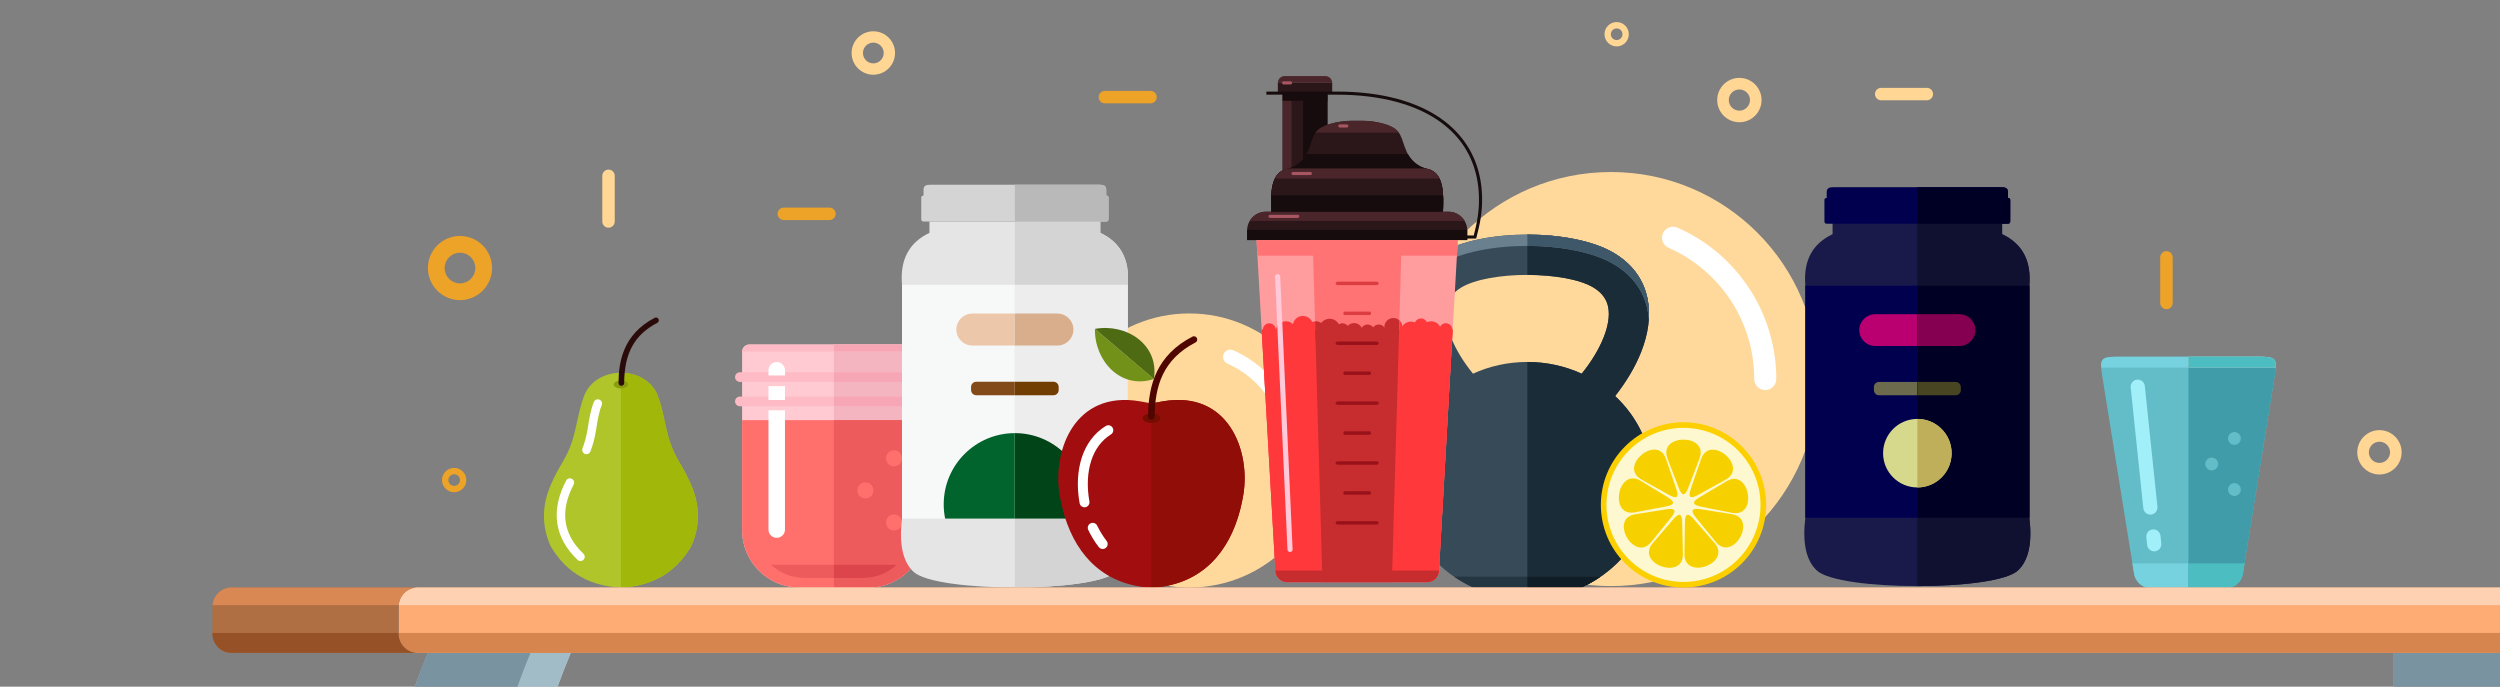 <?xml version="1.0" encoding="iso-8859-1"?>
<!-- Generator: Adobe Illustrator 23.0.1, SVG Export Plug-In . SVG Version: 6.00 Build 0)  -->
<svg version="1.1" id="Layer_1" xmlns="http://www.w3.org/2000/svg" xmlns:xlink="http://www.w3.org/1999/xlink" x="0px" y="0px"
	 viewBox="0 0 1500.001 412" style="enable-background:new 0 0 1500.001 412;" xml:space="preserve">
<rect x="0" y="0" width="1500.001" height="412" fill="#808080" stroke="none"/>
<g>
	<g>
		<path style="fill-rule:evenodd;clip-rule:evenodd;fill:#FFD99C;" d="M966.566,103.215c-68.608,0-124.216,55.605-124.216,124.215
			c0,68.609,55.607,124.227,124.216,124.227s124.229-55.617,124.229-124.227C1090.795,158.82,1035.176,103.215,966.566,103.215"/>
		<g>
			<path style="fill:#FFFFFF;" d="M1059.152,234.047c3.651,0,6.617-2.969,6.617-6.617c0-39.343-23.281-75-59.301-90.84
				c-3.348-1.469-7.24,0.047-8.709,3.383c-1.467,3.348,0.049,7.242,3.385,8.707c31.23,13.73,51.41,44.652,51.41,78.75
				C1052.555,231.078,1055.515,234.047,1059.152,234.047z"/>
		</g>
	</g>
	<g>
		<path style="fill-rule:evenodd;clip-rule:evenodd;fill:#FFD99C;" d="M713.568,188.069c-45.411,0-82.218,36.805-82.218,82.217
			s36.807,82.226,82.218,82.226c45.412,0,82.227-36.813,82.227-82.226S758.981,188.069,713.568,188.069"/>
		<g>
			<path style="fill:#FFFFFF;" d="M774.851,274.667c2.417,0,4.38-1.966,4.38-4.381c0-26.041-15.409-49.643-39.251-60.126
				c-2.216-0.972-4.792,0.03-5.765,2.239c-0.971,2.215,0.033,4.793,2.241,5.763c20.671,9.089,34.028,29.556,34.028,52.124
				C770.484,272.701,772.443,274.667,774.851,274.667z"/>
		</g>
	</g>
	<g>
		<path style="fill-rule:evenodd;clip-rule:evenodd;fill:#374A58;" d="M969.086,237.631c13.826,12.914,22.402,30.856,22.402,50.705
			c0,28.28-17.394,52.691-42.593,64.176h-64.989c-25.205-11.484-42.606-35.896-42.606-64.176c0-19.849,8.577-37.791,22.41-50.705
			c-6.603-8.417-12.046-17.448-15.581-26.398c-4.268-10.793-5.936-21.704-3.908-31.802c2.188-10.913,8.404-20.434,19.835-27.411
			c24.646-15.02,80.037-15.02,104.682,0c11.426,6.978,17.655,16.498,19.83,27.411c2.026,10.098,0.372,21.009-3.896,31.802
			C981.138,220.183,975.695,229.214,969.086,237.631 M916.402,217.176c11.684,0,22.742,2.53,32.608,7.037
			c5.662-6.977,10.291-14.475,13.199-21.852c2.629-6.643,3.734-12.936,2.682-18.208c-0.895-4.455-3.615-8.455-8.697-11.557
			c-16.702-10.188-62.896-10.188-79.584,0c-5.089,3.102-7.803,7.102-8.697,11.557c-1.06,5.272,0.055,11.565,2.675,18.208
			c2.916,7.377,7.543,14.874,13.199,21.852C893.644,219.706,904.716,217.176,916.402,217.176z"/>
		<path style="fill-rule:evenodd;clip-rule:evenodd;fill:#1A2C38;" d="M916.402,217.176c11.684,0,22.742,2.53,32.608,7.037
			c5.662-6.977,10.291-14.475,13.199-21.852c2.629-6.643,3.734-12.936,2.682-18.208c-0.895-4.455-3.615-8.455-8.697-11.557
			c-8.351-5.092-24.079-7.64-39.791-7.64V140.76c20.008,0,40.018,3.751,52.336,11.261c11.426,6.978,17.655,16.498,19.83,27.411
			c2.026,10.098,0.372,21.009-3.896,31.802c-3.535,8.949-8.978,17.981-15.587,26.398c13.826,12.914,22.402,30.856,22.402,50.705
			c0,28.28-17.394,52.691-42.593,64.176h-32.493V217.176z"/>
		<path style="fill-rule:evenodd;clip-rule:evenodd;fill:#6A808F;" d="M988.568,186.207c0.372,1.86,0.586,3.751,0.713,5.65
			c0.3-4.236,0.1-8.396-0.713-12.426c-2.175-10.913-8.404-20.434-19.83-27.411c-24.644-15.02-80.036-15.02-104.682,0
			c-11.431,6.978-17.647,16.498-19.835,27.411c-0.813,4.03-1.007,8.185-0.707,12.412c0.134-1.899,0.334-3.781,0.707-5.637
			c2.188-10.908,8.404-20.433,19.835-27.411c12.326-7.51,32.335-11.256,52.346-11.256c17.501,0,35.009,2.865,47.367,8.613
			c1.774,0.83,3.429,1.711,4.969,2.642C980.164,165.775,986.394,175.299,988.568,186.207z"/>
		<path style="fill-rule:evenodd;clip-rule:evenodd;fill:#3E5769;" d="M988.568,186.207c0.372,1.86,0.586,3.751,0.713,5.65
			c0.3-4.236,0.1-8.396-0.713-12.426c-2.175-10.913-8.404-20.434-19.83-27.411c-12.318-7.51-32.328-11.261-52.336-11.261v6.78
			c17.501,0,35.009,2.865,47.367,8.613c1.774,0.83,3.429,1.711,4.969,2.642C980.164,165.775,986.394,175.299,988.568,186.207z"/>
		<path style="fill-rule:evenodd;clip-rule:evenodd;fill:#243642;" d="M872.488,346.016c3.588,2.452,7.391,4.652,11.418,6.496
			h64.989c4.028-1.844,7.824-4.044,11.406-6.496H872.488z"/>
		<path style="fill-rule:evenodd;clip-rule:evenodd;fill:#101D26;" d="M916.402,346.016v6.496h32.493
			c4.028-1.844,7.824-4.044,11.406-6.496H916.402z"/>
	</g>
	<g>
		<rect x="769.573" y="55.889" style="fill:#2B1619;" width="26.892" height="61.285"/>
		<rect x="769.573" y="55.889" style="fill:#4A262B;" width="5.344" height="61.285"/>
		<rect x="769.573" y="55.889" style="fill:#170C0D;" width="26.892" height="4.575"/>
		<rect x="781.832" y="55.889" style="fill:#170C0D;" width="14.633" height="61.285"/>
		<path style="fill:#2B1619;" d="M759.477,127.038h109.649c6.165,0,11.213,5.042,11.213,11.212v5.791H748.273v-5.791
			C748.273,132.08,753.307,127.038,759.477,127.038z"/>
		<path style="fill:#FF9C9E;" d="M863.359,342.682c-0.213,3.632-3.331,6.58-6.971,6.58h-42.083h-42.091
			c-3.632,0-6.76-2.948-6.967-6.58L753.92,144.041h120.771L863.359,342.682z"/>
		<path style="fill:#FF383C;" d="M863.359,342.682c-0.213,3.632-3.331,6.58-6.971,6.58h-42.083h-42.091
			c-3.632,0-6.76-2.948-6.967-6.58l-8.259-144.864h114.625L863.359,342.682z"/>
		<path style="fill:#FF383C;" d="M863.359,342.682c-0.213,3.632-3.331,6.58-6.971,6.58h-42.083h-42.091
			c-3.632,0-6.76-2.948-6.967-6.58l-8.259-144.864h114.625L863.359,342.682z"/>
		<path style="fill:#2B1619;" d="M865.793,127.038c0.319-9.634,1.108-23.423-9.381-25.702c-5.499-1.194-9.991-5.022-12.289-10.047
			c-4.025-8.786-2.34-13.589-13.527-16.912c-4.27-1.262-8.798-1.911-13.461-1.911h-2.829h-2.839c-4.662,0-9.184,0.649-13.446,1.911
			c-11.192,3.323-9.514,8.126-13.534,16.912c-2.298,5.024-6.794,8.853-12.297,10.047c-10.482,2.279-9.692,16.068-9.373,25.702
			H865.793z"/>
		<path style="fill:#170C0D;" d="M856.412,101.336c-5.073-1.093-9.264-4.454-11.693-8.904h-60.836
			c-2.424,4.45-6.612,7.811-11.693,8.904c-10.482,2.279-9.692,16.068-9.373,25.702h102.977
			C866.112,117.404,866.901,103.615,856.412,101.336z"/>
		<path style="fill:#2B1619;" d="M865.793,127.038c0.319-9.634,1.108-23.423-9.381-25.702c-0.267-0.054-0.556-0.13-0.831-0.198
			H773.03c-0.277,0.068-0.564,0.145-0.841,0.198c-10.482,2.279-9.692,16.068-9.373,25.702H865.793z"/>
		<path style="fill:#4A262B;" d="M759.477,127.038h109.649c4.098,0,7.701,2.234,9.661,5.535H749.822
			C751.775,129.272,755.373,127.038,759.477,127.038z"/>
		<path style="fill:#4A262B;" d="M863.673,107.063c-1.419-2.83-3.688-4.948-7.261-5.727c-0.267-0.054-0.556-0.13-0.831-0.198H773.03
			c-0.277,0.068-0.564,0.145-0.841,0.198c-3.579,0.778-5.831,2.897-7.265,5.727H863.673z"/>
		<rect x="766.707" y="49.736" style="fill:#2B1619;" width="32.616" height="6.152"/>
		<path style="fill:#4A262B;" d="M766.707,49.736h32.616c0-2.253-1.843-4.106-4.097-4.106H770.81
			C768.558,45.63,766.707,47.483,766.707,49.736z"/>
		<path style="fill:#170C0D;" d="M759.837,54.95h42.366c13.289,0,25.353,1.468,35.982,4.324c16.003,4.288,28.76,11.69,37.521,21.896
			c8.791,10.221,13.553,23.218,13.553,38.683l0,0c0,7.417-1.097,14.08-3.377,22.578l-0.184,0.699h-0.724h-10.502v-1.866h9.791
			c2.12-8.095,3.132-14.367,3.132-21.411l0,0c0-14.998-4.607-27.594-13.099-37.482c-8.516-9.898-20.959-17.108-36.588-21.301
			c-10.477-2.801-22.376-4.258-35.507-4.258h-42.366V54.95H759.837z"/>
		<path style="fill:#FF383C;" d="M777.607,198.837c0,3.352-2.716,6.075-6.078,6.075c-3.351,0-6.074-2.724-6.074-6.075
			c0-3.355,2.724-6.071,6.074-6.071C774.892,192.766,777.607,195.482,777.607,198.837z"/>
		<path style="fill:#FF383C;" d="M864.759,198.837c0,3.352-2.729,6.075-6.085,6.075c-3.351,0-6.071-2.724-6.071-6.075
			c0-3.355,2.721-6.071,6.071-6.071C862.03,192.766,864.759,195.482,864.759,198.837z"/>
		<polygon style="fill:#FF7375;" points="841.004,144.041 787.606,144.041 789.142,197.875 839.468,197.875 		"/>
		<path style="fill:#FF383C;" d="M783.342,198.996c0.085,3.277,2.756,5.872,6.01,5.899l-0.325-12.096
			C785.787,193.006,783.248,195.727,783.342,198.996z"/>
		<path style="fill:#C72C2E;" d="M789.252,192.771c-0.072,0-0.151,0.02-0.226,0.028l0.325,12.096c0.072,0,0.142,0.017,0.227,0.017
			c3.344-0.086,5.997-2.88,5.905-6.229C795.398,195.327,792.604,192.679,789.252,192.771z"/>
		<path style="fill:#C72C2E;" d="M804.117,197.569c0,3.494-2.833,6.319-6.322,6.319c-3.494,0-6.319-2.825-6.319-6.319
			c0-3.493,2.825-6.318,6.319-6.318C801.284,191.251,804.117,194.076,804.117,197.569z"/>
		<path style="fill:#C72C2E;" d="M817.626,199.027c0,2.858-2.315,5.161-5.173,5.161c-2.854,0-5.165-2.303-5.165-5.161
			c0-2.851,2.312-5.167,5.165-5.167C815.311,193.86,817.626,196.177,817.626,199.027z"/>
		<path style="fill:#C72C2E;" d="M809.6,198.118c0,2.282-1.85,4.122-4.122,4.122c-2.274,0-4.124-1.84-4.124-4.122
			c0-2.278,1.85-4.132,4.124-4.132C807.75,193.986,809.6,195.84,809.6,198.118z"/>
		<path style="fill:#C72C2E;" d="M831.38,198.837c0,2.271-1.845,4.128-4.128,4.128c-2.275,0-4.129-1.857-4.129-4.128
			c0-2.275,1.854-4.124,4.129-4.124C829.535,194.713,831.38,196.562,831.38,198.837z"/>
		<path style="fill:#C72C2E;" d="M824.677,198.837c0,2.271-1.843,4.128-4.122,4.128c-2.274,0-4.124-1.857-4.124-4.128
			c0-2.275,1.85-4.124,4.124-4.124C822.834,194.713,824.677,196.562,824.677,198.837z"/>
		<path style="fill:#C72C2E;" d="M835.858,190.816c-3.007,0.094-5.36,2.617-5.263,5.618c0.104,3.007,2.622,5.358,5.625,5.258
			c1.22-0.042,2.327-0.497,3.209-1.21c0.023-2.791,0.104-5.561,0.228-8.277C838.65,191.3,837.304,190.765,835.858,190.816z"/>
		<path style="fill:#FF383C;" d="M841.472,196.068c-0.051-1.547-0.743-2.907-1.814-3.863c-0.123,2.717-0.204,5.486-0.228,8.277
			C840.717,199.447,841.532,197.851,841.472,196.068z"/>
		<polygon style="fill:#C72C2E;" points="789.142,197.875 793.474,349.262 810.004,349.262 835.135,349.262 839.468,197.875 		"/>
		<path style="fill:#170C0D;" d="M748.291,137.903c-0.006,0.118-0.018,0.229-0.018,0.347v5.791h132.066v-5.791
			c0-0.117-0.019-0.228-0.019-0.347H748.291z"/>
		<path style="fill:#170C0D;" d="M762.742,117.174c-0.171,3.374-0.025,6.829,0.074,9.864h102.977c0.1-3.035,0.245-6.49,0.074-9.864
			H762.742z"/>
		<path style="fill:#4A262B;" d="M839.283,79.581c-1.534-2.129-3.958-3.796-8.688-5.204c-4.27-1.262-8.798-1.911-13.461-1.911
			h-5.668c-4.662,0-9.184,0.649-13.446,1.911c-4.736,1.408-7.167,3.075-8.694,5.204H839.283z"/>
		<polygon style="fill:#FF7375;" points="874.157,153.387 874.691,144.041 753.921,144.041 754.455,153.387 		"/>
		<path style="fill:#C72C2E;" d="M765.236,342.307l0.012,0.375c0.207,3.632,3.335,6.58,6.967,6.58h84.174
			c3.64,0,6.758-2.948,6.971-6.58l0.014-0.375H765.236z"/>
		<path style="fill:#A85662;" d="M779.617,129.798c0,0.528-0.426,0.945-0.941,0.945H762.02c-0.516,0-0.931-0.417-0.931-0.945l0,0
			c0-0.512,0.415-0.937,0.931-0.937h16.656C779.191,128.861,779.617,129.286,779.617,129.798L779.617,129.798z"/>
		<path style="fill:#A85662;" d="M787.163,104.099c0,0.521-0.428,0.938-0.942,0.938H775.81c-0.507,0-0.933-0.417-0.933-0.938l0,0
			c0-0.514,0.426-0.943,0.933-0.943h10.411C786.735,103.155,787.163,103.585,787.163,104.099L787.163,104.099z"/>
		<path style="fill:#A85662;" d="M809.006,75.577c0,0.518-0.418,0.941-0.94,0.941h-4.152c-0.508,0-0.941-0.423-0.941-0.941l0,0
			c0-0.514,0.433-0.938,0.941-0.938h4.152C808.588,74.64,809.006,75.064,809.006,75.577L809.006,75.577z"/>
		<path style="fill:#A85662;" d="M775.258,49.736c0,0.512-0.422,0.939-0.935,0.939h-4.149c-0.526,0-0.942-0.428-0.942-0.939l0,0
			c0-0.525,0.416-0.938,0.942-0.938h4.149C774.836,48.798,775.258,49.211,775.258,49.736L775.258,49.736z"/>
		<path style="fill:#991119;" d="M827.252,313.713c0,0.57-0.633,1.035-1.416,1.035h-23.06c-0.785,0-1.422-0.465-1.422-1.035l0,0
			c0-0.585,0.637-1.046,1.422-1.046h23.06C826.619,312.667,827.252,313.128,827.252,313.713L827.252,313.713z"/>
		<path style="fill:#991119;" d="M822.612,295.738c0,0.586-0.411,1.046-0.912,1.046h-14.798c-0.494,0-0.919-0.46-0.919-1.046l0,0
			c0-0.568,0.425-1.037,0.919-1.037H821.7C822.201,294.701,822.612,295.17,822.612,295.738L822.612,295.738z"/>
		<path style="fill:#991119;" d="M827.252,277.785c0,0.579-0.633,1.048-1.416,1.048h-23.06c-0.785,0-1.422-0.469-1.422-1.048l0,0
			c0-0.568,0.637-1.039,1.422-1.039h23.06C826.619,276.746,827.252,277.217,827.252,277.785L827.252,277.785z"/>
		<path style="fill:#991119;" d="M822.612,259.828c0,0.576-0.411,1.045-0.912,1.045h-14.798c-0.494,0-0.919-0.469-0.919-1.045l0,0
			c0-0.576,0.425-1.045,0.919-1.045H821.7C822.201,258.783,822.612,259.252,822.612,259.828L822.612,259.828z"/>
		<path style="fill:#991119;" d="M827.252,241.865c0,0.584-0.633,1.047-1.416,1.047h-23.06c-0.785,0-1.422-0.463-1.422-1.047l0,0
			c0-0.57,0.637-1.039,1.422-1.039h23.06C826.619,240.826,827.252,241.295,827.252,241.865L827.252,241.865z"/>
		<path style="fill:#991119;" d="M822.612,223.91c0,0.578-0.411,1.044-0.912,1.044h-14.798c-0.494,0-0.919-0.466-0.919-1.044l0,0
			c0-0.576,0.425-1.039,0.919-1.039H821.7C822.201,222.871,822.612,223.334,822.612,223.91L822.612,223.91z"/>
		<path style="fill:#991119;" d="M827.252,205.964c0,0.565-0.633,1.034-1.416,1.034h-23.06c-0.785,0-1.422-0.469-1.422-1.034l0,0
			c0-0.587,0.637-1.052,1.422-1.052h23.06C826.619,204.912,827.252,205.377,827.252,205.964L827.252,205.964z"/>
		<path style="fill:#DB3D40;" d="M822.612,187.997c0,0.577-0.411,1.04-0.912,1.04h-14.798c-0.494,0-0.919-0.463-0.919-1.04l0,0
			c0-0.577,0.425-1.046,0.919-1.046H821.7C822.201,186.951,822.612,187.42,822.612,187.997L822.612,187.997z"/>
		<path style="fill:#DB3D40;" d="M827.252,170.043c0,0.568-0.633,1.038-1.416,1.038h-23.06c-0.785,0-1.422-0.47-1.422-1.038l0,0
			c0-0.584,0.637-1.047,1.422-1.047h23.06C826.619,168.996,827.252,169.459,827.252,170.043L827.252,170.043z"/>
		<path style="fill:#FF383C;" d="M765.455,197.875c0,2.143-1.732,3.877-3.87,3.877c-2.145,0-3.884-1.734-3.884-3.877
			c0-2.148,1.739-3.889,3.884-3.889C763.724,193.986,765.455,195.727,765.455,197.875z"/>
		<path style="fill:#FF383C;" d="M871.356,197.817c0,2.138-1.734,3.875-3.885,3.875c-2.139,0-3.872-1.737-3.872-3.875
			s1.733-3.881,3.872-3.881C869.622,193.937,871.356,195.68,871.356,197.817z"/>
		<path style="fill:#FF383C;" d="M856.486,194.957c0,2.15-1.741,3.88-3.884,3.88c-2.139,0-3.887-1.729-3.887-3.88
			c0-2.142,1.748-3.877,3.887-3.877C854.745,191.08,856.486,192.815,856.486,194.957z"/>
		<path style="fill:#FF383C;" d="M787.805,195.616c0,3.361-2.718,6.076-6.068,6.076c-3.358,0-6.078-2.715-6.078-6.076
			c0-3.352,2.72-6.063,6.078-6.063C785.087,189.553,787.805,192.265,787.805,195.616z"/>
		<path style="fill:#FF383C;" d="M852.602,199.027c0,3.356-2.72,6.077-6.07,6.077c-3.352,0-6.078-2.721-6.078-6.077
			c0-3.361,2.727-6.069,6.078-6.069S852.602,195.666,852.602,199.027z"/>
		<path style="fill:#FFC9D9;" d="M775.566,329.669c0.036,0.804-0.624,1.482-1.467,1.522l0,0c-0.85,0.039-1.572-0.578-1.61-1.382
			l-7.454-163.825c-0.036-0.799,0.624-1.486,1.47-1.521l0,0c0.852-0.042,1.567,0.582,1.611,1.38L775.566,329.669z"/>
	</g>
	<g>
		<path style="fill-rule:evenodd;clip-rule:evenodd;fill:#FFCAD2;" d="M449.642,206.706h101.325c2.415,0,4.387,1.964,4.387,4.369
			v107.128c0,18.867-15.443,34.309-34.319,34.309h-41.469c-18.866,0-34.307-15.441-34.307-34.309V211.075
			C445.259,208.67,447.234,206.706,449.642,206.706"/>
		<path style="fill-rule:evenodd;clip-rule:evenodd;fill:#F4B5C1;" d="M500.309,206.706h50.658c2.415,0,4.387,1.964,4.387,4.369
			v107.128c0,18.867-15.443,34.309-34.319,34.309h-20.726L500.309,206.706L500.309,206.706z"/>
		<path style="fill-rule:evenodd;clip-rule:evenodd;fill:#FF706C;" d="M555.354,252.091v66.112
			c0,18.867-15.443,34.309-34.319,34.309h-41.469c-18.866,0-34.307-15.441-34.307-34.309v-66.112H555.354z"/>
		<path style="fill-rule:evenodd;clip-rule:evenodd;fill:#FFBBC5;" d="M443.94,223.357h112.736c1.594,0,2.896,1.305,2.896,2.898
			v0.002c0,1.588-1.303,2.896-2.896,2.896H443.94c-1.606,0-2.906-1.309-2.906-2.896v-0.002
			C441.034,224.662,442.334,223.357,443.94,223.357"/>
		<path style="fill-rule:evenodd;clip-rule:evenodd;fill:#FFBBC5;" d="M443.94,237.956h112.736c1.594,0,2.896,1.301,2.896,2.891l0,0
			c0,1.599-1.303,2.904-2.896,2.904H443.94c-1.606,0-2.906-1.306-2.906-2.904l0,0C441.034,239.257,442.334,237.956,443.94,237.956"
			/>
		<path style="fill-rule:evenodd;clip-rule:evenodd;fill:#ED5B5D;" d="M555.354,252.091v66.112
			c0,18.867-15.443,34.309-34.319,34.309h-20.726V252.091H555.354z"/>
		<path style="fill-rule:evenodd;clip-rule:evenodd;fill:#ED5B5D;" d="M537.979,338.887c-5.251,4.864-12.262,7.853-19.932,7.853
			h-35.484c-7.673,0-14.684-2.988-19.93-7.853H537.979z"/>
		<path style="fill-rule:evenodd;clip-rule:evenodd;fill:#DD454D;" d="M537.979,338.887c-5.251,4.864-12.262,7.853-19.932,7.853
			h-17.738v-7.853H537.979z"/>
		<path style="fill-rule:evenodd;clip-rule:evenodd;fill:#F7A6B5;" d="M500.309,223.357h56.368c1.594,0,2.896,1.305,2.896,2.898
			v0.002c0,1.588-1.303,2.896-2.896,2.896h-56.368V223.357z"/>
		<path style="fill-rule:evenodd;clip-rule:evenodd;fill:#F7A6B5;" d="M500.309,237.956h56.368c1.594,0,2.896,1.301,2.896,2.891l0,0
			c0,1.599-1.303,2.904-2.896,2.904h-56.368V237.956z"/>
		<path style="fill-rule:evenodd;clip-rule:evenodd;fill:#FFBBC5;" d="M449.642,206.706h101.325c2.36,0,4.303,1.883,4.377,4.225
			H445.267C445.341,208.589,447.282,206.706,449.642,206.706"/>
		<path style="fill-rule:evenodd;clip-rule:evenodd;fill:#F7A6B5;" d="M500.309,206.706h50.658c2.36,0,4.303,1.883,4.377,4.225
			h-55.035V206.706z"/>
		<path style="fill-rule:evenodd;clip-rule:evenodd;fill:#FFFFFF;" d="M470.98,246.19v71.565c0,2.721-2.227,4.944-4.943,4.944l0,0
			c-2.73,0-4.956-2.224-4.956-4.944V246.19H470.98z M470.98,231.69v8.33h-9.899v-8.33H470.98z M466.037,217.206L466.037,217.206
			c2.717,0,4.943,2.227,4.943,4.945v3.145h-9.899v-3.145C461.081,219.434,463.307,217.206,466.037,217.206z"/>
		<g>
			<path style="fill-rule:evenodd;clip-rule:evenodd;fill:#FF706C;" d="M519.262,289.406c2.66,0,4.829,2.168,4.829,4.83
				c0,2.667-2.169,4.826-4.829,4.826c-2.678,0-4.842-2.159-4.842-4.826C514.42,291.574,516.584,289.406,519.262,289.406"/>
			<g>
				<path style="fill-rule:evenodd;clip-rule:evenodd;fill:#FF706C;" d="M536.402,270.149c2.662,0,4.824,2.166,4.824,4.833
					c0,2.668-2.162,4.821-4.824,4.821c-2.676,0-4.832-2.153-4.832-4.821C531.57,272.315,533.727,270.149,536.402,270.149"/>
				<path style="fill-rule:evenodd;clip-rule:evenodd;fill:#FF706C;" d="M536.402,308.664c2.662,0,4.824,2.163,4.824,4.822
					c0,2.671-2.162,4.828-4.824,4.828c-2.676,0-4.832-2.157-4.832-4.828C531.57,310.827,533.727,308.664,536.402,308.664"/>
			</g>
		</g>
	</g>
	<g>
		<path style="fill-rule:evenodd;clip-rule:evenodd;fill:#63BDC8;" d="M1280.451,344.256l-18.984-117.892
			c-1.895-11.77-1.061-12.33,10.527-12.33h41.084h41.083c11.591,0,12.415,0.561,10.523,12.33l-18.979,117.892
			c-0.681,4.22-4.356,8.256-8.803,8.256h-47.838C1284.756,352.512,1281.104,348.356,1280.451,344.256z"/>
		<path style="fill:none;" d="M1280.451,344.256l-18.984-117.892c-1.895-11.77-1.061-12.33,10.527-12.33h41.084h41.083
			c11.591,0,12.415,0.561,10.523,12.33l-18.979,117.892c-0.681,4.22-4.356,8.256-8.803,8.256h-47.838
			C1284.756,352.512,1281.104,348.356,1280.451,344.256z"/>
		<path style="fill-rule:evenodd;clip-rule:evenodd;fill:#76D2DE;" d="M1280.451,344.256l-1.009-6.203h67.259l-0.996,6.203
			c-0.681,4.22-4.356,8.256-8.803,8.256h-47.838C1284.756,352.512,1281.104,348.356,1280.451,344.256z"/>
		<path style="fill:none;" d="M1280.451,344.256l-1.009-6.203h67.259l-0.996,6.203c-0.681,4.22-4.356,8.256-8.803,8.256h-47.838
			C1284.756,352.512,1281.104,348.356,1280.451,344.256z"/>
		<path style="fill-rule:evenodd;clip-rule:evenodd;fill:#76D2DE;" d="M1260.716,220.555c-0.368-6.161,2.007-6.521,11.278-6.521
			h41.084h41.083c9.271,0,11.649,0.359,11.271,6.521H1260.716z"/>
		<path style="fill:none;" d="M1260.716,220.555c-0.368-6.161,2.007-6.521,11.278-6.521h41.084h41.083
			c9.271,0,11.649,0.359,11.271,6.521H1260.716z"/>
		<path style="fill-rule:evenodd;clip-rule:evenodd;fill:#409CA9;" d="M1313.078,214.034h41.083c11.591,0,12.415,0.561,10.523,12.33
			l-18.979,117.892c-0.681,4.22-4.356,8.256-8.803,8.256h-23.824V214.034z"/>
		<path style="fill:none;" d="M1313.078,214.034h41.083c11.591,0,12.415,0.561,10.523,12.33l-18.979,117.892
			c-0.681,4.22-4.356,8.256-8.803,8.256h-23.824V214.034z"/>
		<path style="fill-rule:evenodd;clip-rule:evenodd;fill:#CCCCCC;" d="M1313.078,214.034h41.083c9.271,0,11.649,0.359,11.271,6.521
			h-52.354V214.034z"/>
		<path style="fill:#4CBEC1;" d="M1313.078,214.034h41.083c9.271,0,11.649,0.359,11.271,6.521h-52.354V214.034z"/>
		<path style="fill-rule:evenodd;clip-rule:evenodd;fill:#4CBEC1;" d="M1313.078,338.053h33.623l-0.996,6.203
			c-0.681,4.22-4.356,8.256-8.803,8.256h-23.824L1313.078,338.053L1313.078,338.053z"/>
		<path style="fill:none;" d="M1313.078,338.053h33.623l-0.996,6.203c-0.681,4.22-4.356,8.256-8.803,8.256h-23.824L1313.078,338.053
			L1313.078,338.053z"/>
		<g>
			<path style="fill:#A1EFF9;" d="M1292.522,330.803c-2.147,0-4.005-1.629-4.23-3.817l-0.483-4.656
				c-0.246-2.338,1.453-4.431,3.796-4.684c2.324-0.25,4.428,1.47,4.675,3.798l0.489,4.647c0.247,2.347-1.453,4.439-3.789,4.684
				C1292.822,330.797,1292.672,330.803,1292.522,330.803z"/>
		</g>
		<g>
			<path style="fill:#A1EFF9;" d="M1290.219,308.756c-2.155,0-3.998-1.635-4.231-3.816l-7.578-72.463
				c-0.243-2.337,1.458-4.436,3.794-4.675c2.339-0.246,4.442,1.446,4.676,3.794l7.585,72.453c0.255,2.344-1.458,4.434-3.796,4.682
				C1290.518,308.752,1290.363,308.756,1290.219,308.756z"/>
		</g>
		<g>
			<g>
				<path style="fill-rule:evenodd;clip-rule:evenodd;fill:#63BDC8;" d="M1327.02,274.554c2.115,0,3.833,1.719,3.833,3.846
					c0,2.115-1.718,3.839-3.833,3.839c-2.133,0-3.848-1.724-3.848-3.839C1323.172,276.273,1324.887,274.554,1327.02,274.554"/>
				<g>
					<path style="fill-rule:evenodd;clip-rule:evenodd;fill:#63BDC8;" d="M1340.651,259.238c2.116,0,3.841,1.718,3.841,3.839
						c0,2.12-1.725,3.837-3.841,3.837c-2.115,0-3.848-1.717-3.848-3.837C1336.804,260.956,1338.536,259.238,1340.651,259.238"/>
					<path style="fill-rule:evenodd;clip-rule:evenodd;fill:#63BDC8;" d="M1340.651,289.873c2.116,0,3.841,1.726,3.841,3.836
						c0,2.129-1.725,3.852-3.841,3.852c-2.115,0-3.848-1.723-3.848-3.852C1336.804,291.599,1338.536,289.873,1340.651,289.873"/>
				</g>
			</g>
		</g>
	</g>
	<g>
		<path style="fill-rule:evenodd;clip-rule:evenodd;fill:#AFC52A;" d="M372.547,352.512c-17.574-0.765-32.103-7.884-42.036-24.557
			c-5.523-11.978-5.547-24.336-0.045-37.03c4.985-11.512,8.316-14.389,11.55-22.641c3.97-10.081,4.683-21.153,8.447-30.825
			c7.175-18.419,36.987-18.419,44.166,0c3.767,9.672,4.482,20.744,8.44,30.825c3.24,8.252,6.569,11.129,11.562,22.641
			c5.502,12.694,5.479,25.052-0.051,37.03C404.647,344.628,390.122,351.747,372.547,352.512"/>
		<path style="fill-rule:evenodd;clip-rule:evenodd;fill:#A1B80B;" d="M372.547,223.643c9.248,0,18.503,4.607,22.082,13.816
			c3.767,9.672,4.482,20.744,8.44,30.825c3.24,8.252,6.569,11.129,11.562,22.641c5.502,12.694,5.479,25.052-0.051,37.03
			c-9.934,16.673-24.459,23.792-42.034,24.557L372.547,223.643L372.547,223.643z"/>
		<path style="fill-rule:evenodd;clip-rule:evenodd;fill:#899D0E;" d="M372.547,228.349c2.38,0,4.308,1.056,4.308,2.365
			c0,1.298-1.928,2.353-4.308,2.353c-2.382,0-4.314-1.056-4.314-2.353C368.233,229.404,370.165,228.349,372.547,228.349"/>
		<g>
			<path style="fill:#2B0A0A;" d="M372.811,231.493h-0.006c-0.943,0-1.702-0.764-1.689-1.7c0.05-11.981,2.362-29.069,21.722-39.103
				c0.836-0.424,1.852-0.111,2.284,0.732c0.435,0.83,0.107,1.856-0.718,2.285c-13.684,7.088-19.812,18.213-19.897,36.096
				C374.508,230.746,373.745,231.493,372.811,231.493z"/>
		</g>
		<g>
			<path style="fill:#FFFFFF;" d="M351.881,272.534c-0.311,0-0.616-0.053-0.908-0.169c-1.326-0.491-1.98-1.978-1.477-3.282
				c1.436-3.785,2.451-7.723,3.194-12.398c0.875-5.569,1.691-10.768,3.63-15.517c0.529-1.303,2.019-1.928,3.323-1.392
				c1.301,0.528,1.928,2.02,1.397,3.325c-1.719,4.193-2.489,9.102-3.309,14.31c-0.797,5.099-1.911,9.37-3.476,13.49
				C353.871,271.909,352.893,272.534,351.881,272.534z"/>
		</g>
		<g>
			<path style="fill:#FFFFFF;" d="M348.291,336.622c-0.626,0-1.254-0.24-1.74-0.71c-13.927-13.178-16.301-29.627-6.865-47.569
				c0.65-1.241,2.188-1.722,3.433-1.065c1.255,0.652,1.725,2.198,1.075,3.438c-8.374,15.932-6.407,29.892,5.854,41.5
				c1.02,0.97,1.059,2.584,0.104,3.603C349.646,336.354,348.971,336.622,348.291,336.622z"/>
		</g>
	</g>
	<g>
		<path style="fill-rule:evenodd;clip-rule:evenodd;fill:#E5E5E6;" d="M608.927,132.924h-51.259v6.796
			c-12.055,5.689-17.774,15.903-16.47,31.135v140.301c-1.82,15.045,0.381,25.783,6.903,31.902
			c13.438,12.605,108.204,12.605,121.649,0c6.522-6.119,8.726-16.857,6.893-31.902V170.854c1.315-15.231-4.408-25.445-16.463-31.135
			v-6.796h-51.253V132.924z"/>
		<path style="fill-rule:evenodd;clip-rule:evenodd;fill:#D4D4D4;" d="M608.927,110.843h-50.693c-2.318,0-4.109,0.377-4.109,2.993
			v3.45c-1.4,0.329-1.38,0.572-1.38,1.779v11.93c0,1.603,0.298,1.929,1.927,1.929h54.256h54.251c1.628,0,1.93-0.325,1.93-1.929
			v-11.93c0-1.207,0.018-1.45-1.377-1.779v-3.45c0-2.616-1.801-2.993-4.114-2.993H608.927z"/>
		<rect x="541.198" y="170.854" style="fill-rule:evenodd;clip-rule:evenodd;fill:#F7F8F8;" width="135.446" height="140.301"/>
		<path style="fill-rule:evenodd;clip-rule:evenodd;fill:#EDC7A9;" d="M583.405,188.123h51.04c5.282,0,9.602,4.318,9.602,9.602
			c0,5.285-4.319,9.602-9.602,9.602h-51.04c-5.283,0-9.604-4.316-9.604-9.602C573.801,192.441,578.122,188.123,583.405,188.123"/>
		<path style="fill-rule:evenodd;clip-rule:evenodd;fill:#824B19;" d="M585.747,229.054h46.354c1.707,0,3.104,1.398,3.104,3.111
			v1.871c0,1.708-1.396,3.107-3.104,3.107h-46.354c-1.707,0-3.099-1.399-3.099-3.107v-1.871
			C582.648,230.452,584.04,229.054,585.747,229.054"/>
		<path style="fill-rule:evenodd;clip-rule:evenodd;fill:#00642C;" d="M608.927,259.882c23.583,0,42.702,19.121,42.702,42.713
			c0,2.923-0.297,5.795-0.863,8.56h-83.685c-0.562-2.766-0.858-5.638-0.858-8.56C566.224,279.003,585.339,259.882,608.927,259.882"
			/>
		<path style="fill-rule:evenodd;clip-rule:evenodd;fill:#D4D4D4;" d="M608.927,352.509c27.048,0,54.102-3.154,60.824-9.451
			c6.522-6.119,8.726-16.857,6.893-31.902V170.854c1.315-15.231-4.408-25.445-16.463-31.135v-6.796h-51.255v219.586H608.927z"/>
		<path style="fill-rule:evenodd;clip-rule:evenodd;fill:#B9B9B9;" d="M608.927,132.924h54.251c1.628,0,1.93-0.325,1.93-1.929
			v-11.93c0-1.207,0.018-1.45-1.377-1.779v-3.45c0-2.616-1.801-2.993-4.114-2.993h-50.689L608.927,132.924L608.927,132.924z"/>
		<rect x="608.927" y="170.854" style="fill-rule:evenodd;clip-rule:evenodd;fill:#EDEDEE;" width="67.718" height="140.301"/>
		<path style="fill-rule:evenodd;clip-rule:evenodd;fill:#D9AE8C;" d="M608.927,188.123h25.518c5.282,0,9.602,4.318,9.602,9.602
			c0,5.285-4.319,9.602-9.602,9.602h-25.518V188.123z"/>
		<path style="fill-rule:evenodd;clip-rule:evenodd;fill:#723D03;" d="M608.927,229.054h23.174c1.707,0,3.104,1.398,3.104,3.111
			v1.871c0,1.708-1.396,3.107-3.104,3.107h-23.174V229.054z"/>
		<path style="fill-rule:evenodd;clip-rule:evenodd;fill:#004417;" d="M608.927,259.882c23.583,0,42.702,19.121,42.702,42.713
			c0,2.923-0.297,5.795-0.863,8.56h-41.839L608.927,259.882L608.927,259.882z"/>
	</g>
	<g>
		<path style="fill-rule:evenodd;clip-rule:evenodd;fill:#19194A;" d="M1150.407,133.754h-50.855v6.748
			c-11.967,5.646-17.642,15.782-16.345,30.898v139.219c-1.811,14.925,0.373,25.582,6.85,31.651
			c13.332,12.515,107.372,12.515,120.708,0c6.475-6.069,8.661-16.727,6.843-31.651V171.4c1.303-15.116-4.374-25.252-16.338-30.898
			v-6.748H1150.407z"/>
		<path style="fill-rule:evenodd;clip-rule:evenodd;fill:#00004F;" d="M1150.407,112.326h-50.298c-2.302,0-4.082,0.373-4.082,2.962
			v3.431c-1.385,0.316-1.366,0.561-1.366,1.764v11.831c0,1.597,0.298,1.919,1.915,1.919h53.831h53.834
			c1.621,0,1.917-0.322,1.917-1.919v-11.831c0-1.202,0.021-1.447-1.366-1.764v-3.431c0-2.589-1.779-2.962-4.082-2.962H1150.407z"/>
		<rect x="1083.207" y="171.4" style="fill-rule:evenodd;clip-rule:evenodd;fill:#00004F;" width="134.4" height="139.219"/>
		<path style="fill-rule:evenodd;clip-rule:evenodd;fill:#BA0071;" d="M1125.084,188.534h50.649c5.241,0,9.525,4.289,9.525,9.525
			c0,5.239-4.284,9.527-9.525,9.527h-50.649c-5.24,0-9.524-4.288-9.524-9.527C1115.56,192.823,1119.844,188.534,1125.084,188.534"/>
		<path style="fill-rule:evenodd;clip-rule:evenodd;fill:#6D6B4D;" d="M1127.414,229.148h45.996c1.688,0,3.077,1.391,3.077,3.083
			v1.869c0,1.688-1.389,3.076-3.077,3.076h-45.996c-1.693,0-3.081-1.389-3.081-3.076v-1.869
			C1124.333,230.539,1125.721,229.148,1127.414,229.148"/>
		<path style="fill-rule:evenodd;clip-rule:evenodd;fill:#101030;" d="M1150.407,351.656c26.841,0,53.688-3.125,60.357-9.386
			c6.475-6.069,8.661-16.727,6.843-31.651V171.4c1.303-15.116-4.374-25.252-16.338-30.898v-6.748h-50.862V351.656z"/>
		<path style="fill-rule:evenodd;clip-rule:evenodd;fill:#000024;" d="M1150.407,134.233h53.834c1.621,0,1.917-0.322,1.917-1.919
			v-11.831c0-1.202,0.021-1.447-1.366-1.764v-3.431c0-2.589-1.779-2.962-4.082-2.962h-50.303V134.233z"/>
		<rect x="1150.407" y="171.4" style="fill-rule:evenodd;clip-rule:evenodd;fill:#000024;" width="67.2" height="139.219"/>
		<path style="fill-rule:evenodd;clip-rule:evenodd;fill:#850050;" d="M1150.407,188.534h25.326c5.241,0,9.525,4.289,9.525,9.525
			c0,5.239-4.284,9.527-9.525,9.527h-25.326V188.534z"/>
		<path style="fill-rule:evenodd;clip-rule:evenodd;fill:#474522;" d="M1150.407,229.148h23.003c1.688,0,3.077,1.391,3.077,3.083
			v1.869c0,1.688-1.389,3.076-3.077,3.076h-23.003V229.148z"/>
		<path style="fill-rule:evenodd;clip-rule:evenodd;fill:#D6D98B;" d="M1150.407,251.353c11.358,0,20.564,9.203,20.564,20.56
			c0,11.351-9.206,20.559-20.564,20.559c-11.353,0-20.558-9.208-20.558-20.559C1129.85,260.556,1139.055,251.353,1150.407,251.353"
			/>
		<path style="fill-rule:evenodd;clip-rule:evenodd;fill:#BFAE5A;" d="M1150.407,251.353c11.358,0,20.564,9.203,20.564,20.56
			c0,11.351-9.206,20.559-20.564,20.559V251.353z"/>
	</g>
	<g>
		<path style="fill-rule:evenodd;clip-rule:evenodd;fill:#A20E0F;" d="M697.838,240.78c-9.305,1.566-4.604,1.566-13.908,0
			c-39.204-6.661-52.462,29.671-48.206,55.804c4.1,25.149,16.685,47.067,41.765,53.944c9.177,2.52,16.228,2.636,25.449,0.349
			c25.975-6.448,38.932-28.698,43.099-54.293C750.299,270.451,737.052,234.119,697.838,240.78"/>
		<path style="fill-rule:evenodd;clip-rule:evenodd;fill:#900E07;" d="M697.838,240.78c-4.906,0.825-5.917,1.223-7.147,1.177
			v110.554c3.895,0.012,7.825-0.532,12.247-1.634c25.975-6.448,38.932-28.698,43.099-54.293
			C750.299,270.451,737.052,234.119,697.838,240.78"/>
		<path style="fill-rule:evenodd;clip-rule:evenodd;fill:#760D01;" d="M690.883,248.058c2.924,0,5.293,1.299,5.293,2.897
			c0,1.592-2.369,2.89-5.293,2.89c-2.921,0-5.29-1.298-5.29-2.89C685.593,249.357,687.962,248.058,690.883,248.058"/>
		<path style="fill:#4F0600;" d="M692.808,249.89c0,1.101-0.896,1.986-1.987,1.977c-1.094,0-1.984-0.895-1.976-1.983
			c0.047-9.732,1.425-18.939,5.416-27.104c4.032-8.239,10.671-15.357,21.205-20.808c0.965-0.507,2.165-0.123,2.666,0.854
			c0.502,0.966,0.122,2.172-0.853,2.663c-9.7,5.028-15.787,11.533-19.454,19.022C694.124,232.077,692.856,240.715,692.808,249.89"/>
		<path style="fill:#FFFFFF;" d="M652.952,317.979c-0.713-1.483-0.097-3.261,1.391-3.974c1.472-0.717,3.26-0.096,3.97,1.389
			c0.768,1.594,1.644,3.191,2.622,4.781c0.957,1.547,1.968,3.037,3.047,4.432c0.998,1.313,0.749,3.184-0.565,4.174
			c-1.302,1.002-3.168,0.751-4.167-0.556c-1.247-1.613-2.381-3.261-3.399-4.931C654.805,321.601,653.84,319.824,652.952,317.979
			 M663.431,255.604c1.4-0.863,3.231-0.429,4.095,0.963c0.863,1.398,0.426,3.235-0.973,4.097
			c-5.707,3.529-9.591,9.011-11.762,15.587c-2.391,7.248-2.729,15.813-1.152,24.624c0.276,1.622-0.811,3.171-2.439,3.452
			c-1.613,0.281-3.162-0.8-3.441-2.43c-1.736-9.742-1.345-19.312,1.365-27.519C651.731,266.532,656.434,259.933,663.431,255.604z"/>
		<path style="fill-rule:evenodd;clip-rule:evenodd;fill:#729118;" d="M656.97,197.337c-0.401,19.057,15.421,36.658,35.37,30.068
			L656.97,197.337z"/>
		<path style="fill-rule:evenodd;clip-rule:evenodd;fill:#4E6B14;" d="M656.97,197.337c18.748-3.462,38.675,9.329,35.37,30.068
			L656.97,197.337z"/>
	</g>
	<g>
		<g>
			<rect x="1436.165" y="391.723" style="fill-rule:evenodd;clip-rule:evenodd;fill:#9EB0BA;" width="63.836" height="20.277"/>
			<path style="fill-rule:evenodd;clip-rule:evenodd;fill:#D4E0E6;" d="M334.512,412c2.487-6.859,5.125-13.62,7.914-20.277h-24.123
				c-2.82,6.633-5.446,13.396-7.892,20.277H334.512z"/>
			<path style="fill-rule:evenodd;clip-rule:evenodd;fill:#9EB0BA;" d="M310.41,412c2.446-6.882,5.072-13.644,7.892-20.277h-61.563
				c-2.819,6.633-5.445,13.396-7.892,20.277H310.41z"/>
			<rect x="1436.165" y="391.723" style="fill-rule:evenodd;clip-rule:evenodd;fill:#7A93A1;" width="63.836" height="20.277"/>
			<path style="fill-rule:evenodd;clip-rule:evenodd;fill:#A1BBC7;" d="M334.527,412c2.485-6.857,5.11-13.623,7.898-20.277h-24.123
				c-2.815,6.624-5.408,13.396-7.839,20.277H334.527z"/>
			<path style="fill-rule:evenodd;clip-rule:evenodd;fill:#7A93A1;" d="M310.464,412c2.431-6.881,5.023-13.653,7.839-20.277H256.74
				c-2.816,6.624-5.408,13.396-7.838,20.277H310.464z"/>
			<path style="fill-rule:evenodd;clip-rule:evenodd;fill:#FFAC74;" d="M1500.001,352.512H250.586c-6.268,0-11.4,5.127-11.4,11.4
				v16.41c0,6.269,5.132,11.4,11.4,11.4h1249.415V352.512z"/>
			<path style="fill-rule:evenodd;clip-rule:evenodd;fill:#B06E43;" d="M138.861,352.512h111.725c-6.268,0-11.4,5.127-11.4,11.4
				v16.41c0,6.269,5.132,11.4,11.4,11.4H138.861c-6.269,0-11.397-5.131-11.397-11.4v-16.41
				C127.464,357.639,132.593,352.512,138.861,352.512"/>
			<path style="fill-rule:evenodd;clip-rule:evenodd;fill:#D6854F;" d="M1500.001,379.768H239.186v0.555
				c0,6.269,5.132,11.4,11.4,11.4h1249.415V379.768z"/>
			<path style="fill-rule:evenodd;clip-rule:evenodd;fill:#965226;" d="M239.186,380.322v-0.555H127.464v0.555
				c0,6.269,5.129,11.4,11.397,11.4h111.725C244.317,391.723,239.186,386.592,239.186,380.322z"/>
			<path style="fill-rule:evenodd;clip-rule:evenodd;fill:#FFD1B3;" d="M1500.001,352.512H250.586
				c-5.979,0-10.871,4.68-11.314,10.554h1260.729V352.512z"/>
			<path style="fill-rule:evenodd;clip-rule:evenodd;fill:#D98853;" d="M239.271,363.065c0.443-5.874,5.336-10.554,11.314-10.554
				H138.861c-5.981,0-10.867,4.68-11.312,10.554H239.271z"/>
		</g>
	</g>
	<path style="fill:#EDA228;" d="M662.909,62.017h27.397c2.063,0,3.736-1.673,3.736-3.735c0-2.064-1.674-3.736-3.736-3.736h-27.397
		c-2.063,0-3.735,1.673-3.735,3.736C659.174,60.344,660.847,62.017,662.909,62.017z"/>
	<path style="fill:#EDA228;" d="M470.286,132.041h27.397c2.063,0,3.736-1.674,3.736-3.736s-1.674-3.735-3.736-3.735h-27.397
		c-2.063,0-3.735,1.673-3.735,3.735S468.224,132.041,470.286,132.041z"/>
	<path style="fill:#FFD694;" d="M1128.711,60.175h27.396c2.063,0,3.736-1.674,3.736-3.736s-1.674-3.735-3.736-3.735h-27.396
		c-2.063,0-3.735,1.673-3.735,3.735S1126.648,60.175,1128.711,60.175z"/>
	<path style="fill:#EDA228;" d="M1303.607,181.795v-27.396c0-2.063-1.674-3.736-3.736-3.736s-3.735,1.674-3.735,3.736v27.396
		c0,2.063,1.673,3.735,3.735,3.735S1303.607,183.857,1303.607,181.795z"/>
	<path style="fill:#FFD694;" d="M368.845,132.889v-27.397c0-2.063-1.674-3.736-3.736-3.736s-3.735,1.674-3.735,3.736v27.397
		c0,2.063,1.673,3.735,3.735,3.735S368.845,134.951,368.845,132.889z"/>
	<path style="fill:#EDA228;" d="M275.994,141.567c-10.62,0-19.259,8.639-19.259,19.255c0,10.621,8.639,19.259,19.259,19.259
		c10.616,0,19.255-8.638,19.255-19.259C295.249,150.206,286.61,141.567,275.994,141.567z M275.994,170.034
		c-5.08,0-9.211-4.132-9.211-9.212c0-5.076,4.131-9.207,9.211-9.207c5.076,0,9.207,4.131,9.207,9.207
		C285.201,165.902,281.07,170.034,275.994,170.034z"/>
	<path style="fill:#FFD694;" d="M523.994,18.773c-7.185,0-13.03,5.845-13.03,13.029c0,7.186,5.845,13.031,13.03,13.031
		c7.184,0,13.028-5.846,13.028-13.031C537.023,24.618,531.178,18.773,523.994,18.773z M523.994,38.034
		c-3.436,0-6.232-2.795-6.232-6.231c0-3.436,2.796-6.23,6.232-6.23c3.435,0,6.231,2.795,6.231,6.23
		C530.225,35.239,527.429,38.034,523.994,38.034z"/>
	<path style="fill:#FFD694;" d="M969.994,13.241c-4.026,0-7.302,3.276-7.302,7.301c0,4.026,3.275,7.302,7.302,7.302
		c4.025,0,7.301-3.275,7.301-7.302C977.295,16.518,974.019,13.241,969.994,13.241z M969.994,24.034
		c-1.926,0-3.492-1.566-3.492-3.492c0-1.925,1.566-3.491,3.492-3.491c1.925,0,3.491,1.566,3.491,3.491
		C973.485,22.468,971.919,24.034,969.994,24.034z"/>
	<path style="fill:#EDA228;" d="M272.503,280.733c-4.026,0-7.302,3.275-7.302,7.301c0,4.027,3.275,7.302,7.302,7.302
		c4.025,0,7.301-3.274,7.301-7.302C279.804,284.009,276.528,280.733,272.503,280.733z M272.503,291.526
		c-1.926,0-3.492-1.566-3.492-3.492c0-1.925,1.566-3.491,3.492-3.491c1.925,0,3.491,1.566,3.491,3.491
		C275.994,289.96,274.428,291.526,272.503,291.526z"/>
	<path style="fill:#FFD694;" d="M1043.631,46.729c-7.338,0-13.308,5.969-13.308,13.306c0,7.338,5.97,13.308,13.308,13.308
		c7.337,0,13.307-5.97,13.307-13.308S1050.968,46.729,1043.631,46.729z M1043.631,66.398c-3.51,0-6.364-2.854-6.364-6.364
		c0-3.508,2.854-6.363,6.364-6.363c3.509,0,6.363,2.855,6.363,6.363C1049.994,63.544,1047.14,66.398,1043.631,66.398z"/>
	<path style="fill:#FFD694;" d="M1427.673,258.084c-7.338,0-13.308,5.969-13.308,13.306c0,7.339,5.97,13.308,13.308,13.308
		c7.337,0,13.307-5.969,13.307-13.308C1440.979,264.053,1435.01,258.084,1427.673,258.084z M1427.673,277.754
		c-3.51,0-6.364-2.854-6.364-6.364c0-3.508,2.854-6.363,6.364-6.363c3.509,0,6.363,2.855,6.363,6.363
		C1434.036,274.899,1431.182,277.754,1427.673,277.754z"/>
	<g>
		<path style="fill-rule:evenodd;clip-rule:evenodd;fill:#FCD000;" d="M1010.093,253.354c27.381,0,49.584,22.189,49.584,49.587
			c0,27.379-22.203,49.571-49.584,49.571c-27.378,0-49.574-22.192-49.574-49.571C960.519,275.543,982.715,253.354,1010.093,253.354"
			/>
		<path style="fill-rule:evenodd;clip-rule:evenodd;fill:#FDF8CF;" d="M1010.093,256.714c25.525,0,46.216,20.695,46.216,46.227
			c0,25.515-20.69,46.209-46.216,46.209c-25.52,0-46.213-20.694-46.213-46.209C963.88,277.409,984.572,256.714,1010.093,256.714"/>
		<path style="fill-rule:evenodd;clip-rule:evenodd;fill:#F7D000;" d="M1000.495,275.081l6.679,17.442
			c2.051,5.354,3.792,5.354,5.845,0l6.681-17.442C1025.477,259.986,994.719,259.986,1000.495,275.081"/>
		<path style="fill-rule:evenodd;clip-rule:evenodd;fill:#F7D000;" d="M984.868,287.706l16.3,9.112
			c5.012,2.788,6.356,1.67,4.503-3.75l-6.06-17.663C994.356,260.123,970.764,279.845,984.868,287.706"/>
		<path style="fill-rule:evenodd;clip-rule:evenodd;fill:#F7D000;" d="M1020.664,275.437l-6.106,17.643
			c-1.875,5.418-0.542,6.543,4.482,3.763l16.319-9.051C1049.496,279.965,1025.951,260.169,1020.664,275.437"/>
		<path style="fill-rule:evenodd;clip-rule:evenodd;fill:#F7D000;" d="M1035.914,288.759l-16.047,9.53
			c-4.927,2.923-4.629,4.651,0.987,5.76l18.322,3.632C1055.021,310.815,1049.807,280.499,1035.914,288.759"/>
		<path style="fill-rule:evenodd;clip-rule:evenodd;fill:#F7D000;" d="M1039.025,308.486l-18.441-2.906
			c-5.662-0.885-6.536,0.64-2.91,5.074l11.783,14.483C1039.657,337.663,1054.989,310.988,1039.025,308.486"/>
		<path style="fill-rule:evenodd;clip-rule:evenodd;fill:#F7D000;" d="M1028.705,325.771l-12.279-14.075
			c-3.763-4.309-5.407-3.71-5.492,2.014l-0.252,18.672C1010.437,348.537,1039.321,337.949,1028.705,325.771"/>
		<path style="fill-rule:evenodd;clip-rule:evenodd;fill:#F7D000;" d="M1009.744,332.394l-0.409-18.677
			c-0.118-5.723-1.778-6.31-5.507-1.964l-12.168,14.158C981.132,338.17,1010.093,348.537,1009.744,332.394"/>
		<path style="fill-rule:evenodd;clip-rule:evenodd;fill:#F7D000;" d="M980.984,307.394l18.341-3.44
			c5.633-1.07,5.95-2.79,1.052-5.766l-15.957-9.676C970.594,280.12,965.094,310.394,980.984,307.394"/>
		<path style="fill-rule:evenodd;clip-rule:evenodd;fill:#F7D000;" d="M990.783,325.171l11.76-14.495
			c3.609-4.452,2.732-5.97-2.933-5.064l-18.433,2.939C965.217,311.098,980.601,337.738,990.783,325.171"/>
	</g>
</g>
</svg>
